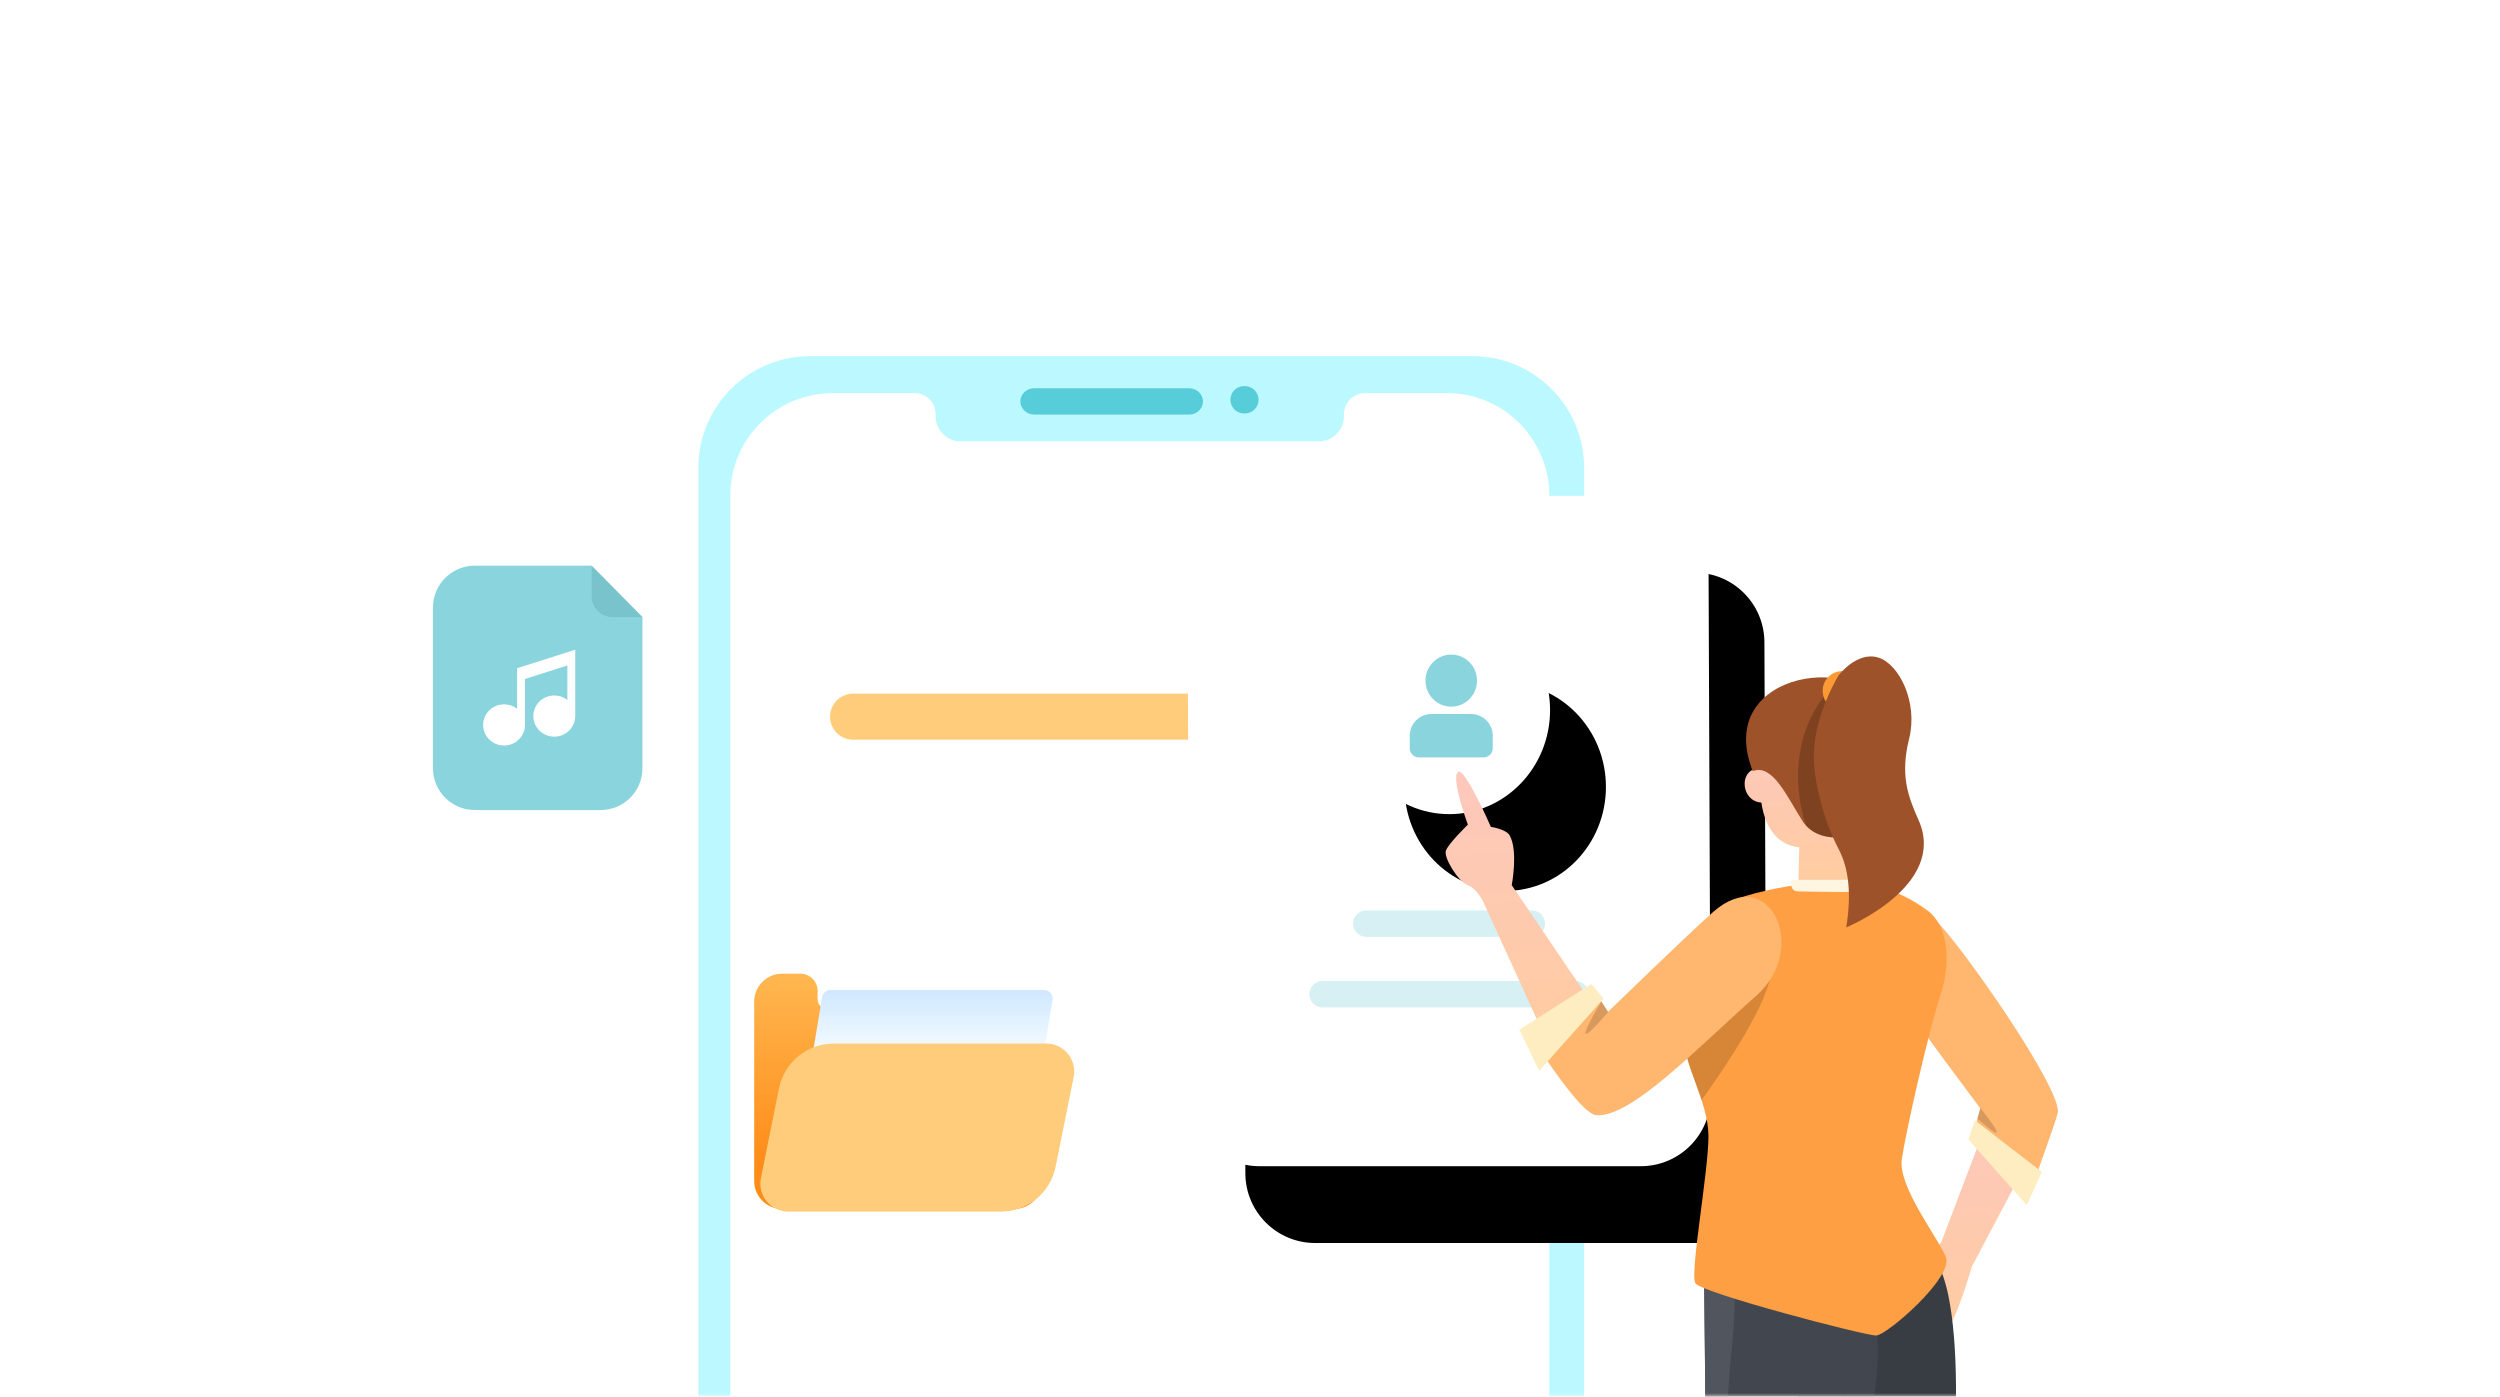 <svg height="200" viewBox="0 0 358 200" width="358" xmlns="http://www.w3.org/2000/svg" xmlns:xlink="http://www.w3.org/1999/xlink"><defs><path id="a" d="m14.66 0h11.746c1.623 0 2.952 1.291 2.999 2.913l.016.539c.056 1.923 1.63 3.452 3.554 3.452h51.334c1.923 0 3.498-1.53 3.554-3.452l.016-.539c.047-1.622 1.376-2.913 2.999-2.913h11.746c8.097 0 14.66 6.564 14.66 14.66v217.486c0 10.229-8.293 18.522-18.522 18.522h-80.238c-10.229 0-18.522-8.293-18.522-18.522v-217.486c0-8.097 6.564-14.66 14.66-14.66z"/><linearGradient id="b" x1="50%" x2="50%" y1="81.177%" y2="-34.513%"><stop offset="0" stop-color="#ff8c19"/><stop offset="1" stop-color="#ffc967"/></linearGradient><linearGradient id="c" x1="62.11%" x2="62.11%" y1="31.381%" y2="-27.478%"><stop offset="0" stop-color="#f8fdff"/><stop offset="1" stop-color="#aad4ff"/></linearGradient><path id="d" d="m10.039 0h54.625c5.508 0 9.978 4.453 10 9.961l.297 76c.022 5.523-4.438 10.017-9.961 10.039-.013 0-.026 0-.039 0h-54.625c-5.508 0-9.978-4.453-10-9.961l-.297-76c-.022-5.523 4.438-10.017 9.961-10.039.013-0.0.026-0.0.039-0z"/><filter id="e" height="196.9%" width="223.9%" x="-51.3%" y="-39.1%"><feOffset dx="8" dy="9" in="SourceAlpha" result="shadowOffsetOuter1"/><feGaussianBlur in="shadowOffsetOuter1" result="shadowBlurOuter1" stdDeviation="14"/><feColorMatrix in="shadowBlurOuter1" result="shadowMatrixOuter1" type="matrix" values="0 0 0 0 0.076   0 0 0 0 0.583   0 0 0 0 0.879  0 0 0 0.229 0"/><feOffset dx="0" dy="2" in="SourceAlpha" result="shadowOffsetOuter2"/><feGaussianBlur in="shadowOffsetOuter2" result="shadowBlurOuter2" stdDeviation="7.5"/><feColorMatrix in="shadowBlurOuter2" result="shadowMatrixOuter2" type="matrix" values="0 0 0 0 0.504   0 0 0 0 0.7   0 0 0 0 1  0 0 0 0.234 0"/><feMerge><feMergeNode in="shadowMatrixOuter1"/><feMergeNode in="shadowMatrixOuter2"/></feMerge></filter><ellipse id="f" cx="14.422" cy="14.898" rx="14.422" ry="14.898"/><filter id="g" height="412.1%" width="422.4%" x="-133.5%" y="-125.9%"><feOffset dx="8" dy="9" in="SourceAlpha" result="shadowOffsetOuter1"/><feGaussianBlur in="shadowOffsetOuter1" result="shadowBlurOuter1" stdDeviation="14"/><feColorMatrix in="shadowBlurOuter1" result="shadowMatrixOuter1" type="matrix" values="0 0 0 0 0.076   0 0 0 0 0.583   0 0 0 0 0.879  0 0 0 0.229 0"/><feOffset dx="0" dy="2" in="SourceAlpha" result="shadowOffsetOuter2"/><feGaussianBlur in="shadowOffsetOuter2" result="shadowBlurOuter2" stdDeviation="7.5"/><feColorMatrix in="shadowBlurOuter2" result="shadowMatrixOuter2" type="matrix" values="0 0 0 0 0.504   0 0 0 0 0.7   0 0 0 0 1  0 0 0 0.234 0"/><feMerge><feMergeNode in="shadowMatrixOuter1"/><feMergeNode in="shadowMatrixOuter2"/></feMerge></filter><linearGradient id="h"><stop offset="0" stop-color="#fdc6c6"/><stop offset="1" stop-color="#ffcca1"/></linearGradient><linearGradient id="i" x1="47.343%" x2="50%" xlink:href="#h" y1="-28.186%" y2="91.05%"/><linearGradient id="j" x1="44.273%" x2="50%" xlink:href="#h" y1="-28.186%" y2="91.05%"/><linearGradient id="k" x1="47.911%" x2="50%" xlink:href="#h" y1="-28.186%" y2="91.05%"/><mask id="l" fill="#fff"><path d="m6 0h346c3.314 0 6 2.686 6 6v194h-358v-194c0-3.314 2.686-6 6-6z" fill="#fff" fill-rule="evenodd"/></mask><mask id="m" fill="#fff"><use fill="#fff" fill-rule="evenodd" xlink:href="#a"/></mask></defs><g fill="none" fill-rule="evenodd" mask="url(#l)"><g transform="translate(100 51)"><path d="m16 0h94.848c8.837 0 16 7.163 16 16v221.693c0 13.883-11.254 25.137-25.137 25.137h-76.574c-13.883 0-25.137-11.254-25.137-25.137v-221.693c0-8.837 7.163-16 16-16z" fill="#bcf8ff"/><g transform="translate(4.575 5.296)"><use fill="#fff" xlink:href="#a"/><path d="m17.582 43.035h83.001c1.82 0 3.295 1.475 3.295 3.295s-1.475 3.295-3.295 3.295h-83.001c-1.82 0-3.295-1.475-3.295-3.295s1.475-3.295 3.295-3.295z" fill="#ffcc7b" mask="url(#m)"/></g><g fill="#56cdd9" fill-rule="nonzero"><path d="m70.299 4.601c1.085 0 1.965.843 1.965 1.883 0 1.017-.841 1.845-1.893 1.882l-.072.001h-22.216c-1.085 0-1.965-.843-1.965-1.883 0-1.017.841-1.845 1.893-1.882l.072-.001z"/><path d="m78.261 4.287c1.085 0 1.965.878 1.965 1.962 0 1.059-.841 1.922-1.893 1.96l-.072.001h-.103c-1.085 0-1.965-.878-1.965-1.962 0-1.059.841-1.922 1.893-1.96l.072-.001z"/></g></g><g transform="translate(108 139)"><path d="m4 .433h2.607c1.366 0 2.473 1.107 2.473 2.473v1.253c0 .673.546 1.219 1.219 1.219h26.938c2.209 0 4 1.791 4 4v20.746c0 2.209-1.791 4-4 4h-33.237c-2.209 0-4-1.791-4-4v-25.691c0-2.209 1.791-4 4-4z" fill="url(#b)"/><path d="m10.922 2.773h30.596c.673 0 1.219.546 1.219 1.219 0 .066-.005.133-.016.198l-4.577 27.743c-.097.589-.606 1.021-1.203 1.021h-30.596c-.673 0-1.219-.546-1.219-1.219 0-.066.005-.133.016-.198l4.577-27.743c.097-.589.606-1.021 1.203-1.021z" fill="url(#c)"/><path d="m45.749 15.226-2.585 12.855c-.751 3.735-4.033 6.423-7.843 6.423h-30.436c-2.209 0-4-1.791-4-4 0-.265.026-.529.079-.789l2.585-12.855c.751-3.735 4.033-6.423 7.843-6.423h30.436c2.209 0 4 1.791 4 4 0 .265-.026.529-.079.789z" fill="#ffcc7b"/></g><g transform="translate(62 81)"><path d="m6 0h16.728l7.272 7.368v21.632c0 3.314-2.686 6-6 6h-18c-3.314 0-6-2.686-6-6v-23c0-3.314 2.686-6 6-6z" fill="#8ad4dd"/><g fill="#fff" transform="translate(6.875 11.667)"><path d="m3.307 14.092c1.657 0 3-1.32 3-2.947 0-1.628-1.343-2.947-3-2.947s-3 1.32-3 2.947c0 1.628 1.343 2.947 3 2.947z"/><path d="m10.5 12.82c1.657 0 3-1.32 3-2.947 0-1.628-1.343-2.947-3-2.947-1.657 0-3 1.32-3 2.947 0 1.628 1.343 2.947 3 2.947z"/><path d="m13.5.371v9.28h-1.125l-0-7.024-6.076 1.935v6.495h-1.125l.001-8.035z"/></g><path d="m30 7.368h-4.272c-1.657 0-3-1.343-3-3v-4.368z" fill="#58a4ad" fill-rule="nonzero" opacity=".34"/></g><g transform="translate(170 71)"><use fill="#000" filter="url(#e)" xlink:href="#d"/><use fill="#fff" fill-rule="evenodd" xlink:href="#d"/><path d="m25.645 59.368h23.711c1.046 0 1.895.848 1.895 1.895s-.848 1.895-1.895 1.895h-23.711c-1.046 0-1.895-.848-1.895-1.895s.848-1.895 1.895-1.895z" fill="#8ad4dd" fill-rule="nonzero" opacity=".34"/><path d="m19.395 69.474h36.211c1.046 0 1.895.848 1.895 1.895 0 1.046-.848 1.895-1.895 1.895h-36.211c-1.046 0-1.895-.848-1.895-1.895 0-1.046.848-1.895 1.895-1.895z" fill="#8ad4dd" fill-rule="nonzero" opacity=".34"/><g transform="translate(23.125 15.789)"><use fill="#000" filter="url(#g)" xlink:href="#f"/><use fill="#fff" fill-rule="evenodd" xlink:href="#f"/><path d="m8.781 8.512c1.716 0 3.107 1.391 3.107 3.107v1.795c0 .724-.587 1.312-1.312 1.312h-9.264c-.724 0-1.312-.587-1.312-1.312v-1.795c0-1.716 1.391-3.107 3.107-3.107zm-2.837-8.512c2.038 0 3.689 1.669 3.689 3.728s-1.652 3.728-3.689 3.728-3.689-1.669-3.689-3.728 1.652-3.728 3.689-3.728z" fill="#8ad4dd" transform="translate(8.75 6.947)"/></g></g><g transform="translate(268.839 129.913)"><path d="m9.209 48.27s-6.586 7.264-6.127 7.92c.459.66 3.874-1.097 3.874-1.097s-3.995 7.485-3.07 7.998c.924.513 5.454-.847 6.785-2.415 1.332-1.568 3.123-9.235 3.123-9.235l9.547-20.446-7.781-2.286z" fill="url(#i)" transform="matrix(.999 .05 -.05 .999 2.315 -.603)"/><path d="m2.01 11.203c2.915 4.569 12.728 17.588 12.728 17.588s-.238.866-.715 2.598l9.018 6.236c1.708-4.759 2.636-7.473 2.784-8.143.733-3.313-14.082-24.453-17.399-27.508-5.223-4.81-10.871 2.247-6.416 9.229z" fill="#ffb66f"/><path d="m17.083 32.248c.112-.221-.665-1.388-2.331-3.503l-.423 1.543c1.724 1.528 2.642 2.181 2.754 1.96z" fill="#000" fill-opacity=".16"/><path d="m13.967 30.517 9.581 7.379-2.135 4.772-8.377-9.398z" fill="#ffedc2"/></g><g transform="translate(252.725 170.704)"><path d="m0 1.94 17.696-1.94.26.244c1.261 1.212 6.742 6.841 8.317 14.535 2.973 14.526-1.006 41.353-.918 47.236.084 5.883 2.84 9.432 3.985 17.75 1.145 8.318 1.253 45.491 1.253 45.491-3.037 1.815-5.709 1.945-9.329-.109z" fill="#383d44"/><path d="m15.807 93.524-15.807-91.584 9.839-1.079c.438 31.816 6.557 74.823 5.968 92.663z" fill="#fff" fill-opacity=".192"/></g><g transform="translate(237.629 173.224)"><path d="m6.319.679 19.871-.679.148.277c.964 1.845 6.247 12.644 4.616 24.92-2.29 17.23-8.111 37.43-8.396 40.516-.508 5.502.508 9.485.925 15.168.417 5.682-1.589 41.421-1.589 41.421-2.949 1.789-6.457 2.14-10.918.054-2.685-32.362-4.037-51.104-4.057-56.226-.03-7.682-.6-65.45-.6-65.45z" fill="#42474f"/><path d="m10.407 19.316-.132 1.277c-1.324 13.462-1.314 42.05-.801 46.459l.07.568c.569 4.975.587 17.606.055 37.892l-.692-8.754c-1.312-16.844-1.975-27.054-1.989-30.629l-.024-3.699c-.114-14.959-.576-61.751-.576-61.751l4.191-.143c.448 7.386.414 13.646-.102 18.78z" fill="#51565e"/></g><g transform="translate(249.749 96.109)"><path d="m1.776 13.989c-2.445.27-2.272 4.605.705 4.832.608 4.18 2.778 6.171 5.423 6.401l-.147 6.322 11.699-.007s-3.295-4.466-3.13-10.58c.164-6.114-.11-11.858-.11-11.858l-15.153.274z" fill="url(#j)"/><path d="m19.719 14.314c-2.848-1.136-4.951 3.755-7.13 7.154-2.179 3.399-7.824 2.821-8.602 0-2.946-6.18-5.484-14.581-2.047-15.271.484-8.931 23.66-6.823 17.779 8.117z" fill="#9e5229" transform="matrix(-1 0 0 1 20.963 0)"/><path d="m17.32 2.816c.992.851 1.626 1.98 1.702 3.38 3.437.69.899 9.091-2.047 15.271-.724 2.624-5.656 3.307-8.096.657-2.225-6.724-1.274-14.242 3.224-19.307z" fill="#000" fill-opacity=".199"/><ellipse cx="14.048" cy="2.817" fill="#fb9934" rx="2.793" ry="2.817"/></g><g transform="translate(241.233 125.646)"><path d="m30.306 3.231c2.61 3.867 6.96 16.994 7.207 19.946.278 3.406-3.342 8.832-3.402 13.763-.053 4.932 2.7 19.78 1.873 21.167-.821 1.387-24.353 7.528-25.889 7.495-1.529-.034-11.181-8.392-9.97-11.28 1.218-2.888 6.87-10.066 6.294-14.002-.569-3.935-3.875-18.461-5.516-23.404-1.635-4.944-1.09-10.134 1.961-12.261 1.51-1.053 5.538-4.043 12.713-4.03 7.174.014 14.527 2.305 14.729 2.605z" fill="#ff9f43" transform="matrix(-1 0 0 1 37.528 0)"/><path d="m15.323.344c-.201 1.109.139 1.663 1.02 1.663 1.322 0 10.187.294 11.388-.231.8-.351 1.08-.828.84-1.432z" fill="#fff6e1"/><path d="m3.434 11.596.08-.041c4.834-2.434 7.738-2.541 8.711-.323 1.258 2.868-2.005 9.76-9.788 20.676-1.069-3.311-2.607-6.467-2.422-8.731.143-1.709 1.66-6.825 3.419-11.582z" fill="#000" fill-opacity=".16"/></g><g transform="translate(207 110.509)"><path d="m5.421 18.67s-.871-1.907-2.24-2.423c-1.368-.516-3.462-3.933-3.138-4.925.324-.992 3.155-3.744 3.155-3.744s-2.503-6.776-1.395-7.54c.979-.676 4.686 7.859 4.686 7.859s2.179.331 2.682 1.204c1.267 2.2.309 7.147.309 7.147l12.865 18.962-5.903 7.634z" fill="url(#k)"/><path d="m38.262 20.141c-4.351 3.899-14.993 14.242-14.993 14.242s-.527-.815-1.581-2.444l-7.959 8.22c4.002 5.988 6.655 9.003 7.959 9.045 5.094.163 14.221-9.537 22.802-17.112 7.694-6.792 1.883-19.219-6.227-11.951z" fill="#ffb66f"/><path d="m23.301 34.395c-1.99 2.322-3.068 3.356-3.232 3.103-.164-.253.586-1.791 2.252-4.613z" fill="#000" fill-opacity=".16"/><path d="m22.64 32.492-9.231 10.351-2.844-5.907 10.318-6.531z" fill="#ffedc2"/></g><path d="m64.926 2.684s-2.614-3.434-5.632-2.533-5.748 6.424-4.452 11.615c1.29 5.192.226 8.153-1.339 11.652-4.203 9.412 10.35 15.389 10.35 15.389-.757-4.65-.399-8.378 1.073-11.186 2.275-4.337 3.566-9.899 3.566-13.303 0-5.919-3.566-11.634-3.566-11.634z" fill="#9e5229" transform="matrix(-1 0 0 1 328.234 94)"/></g></svg>